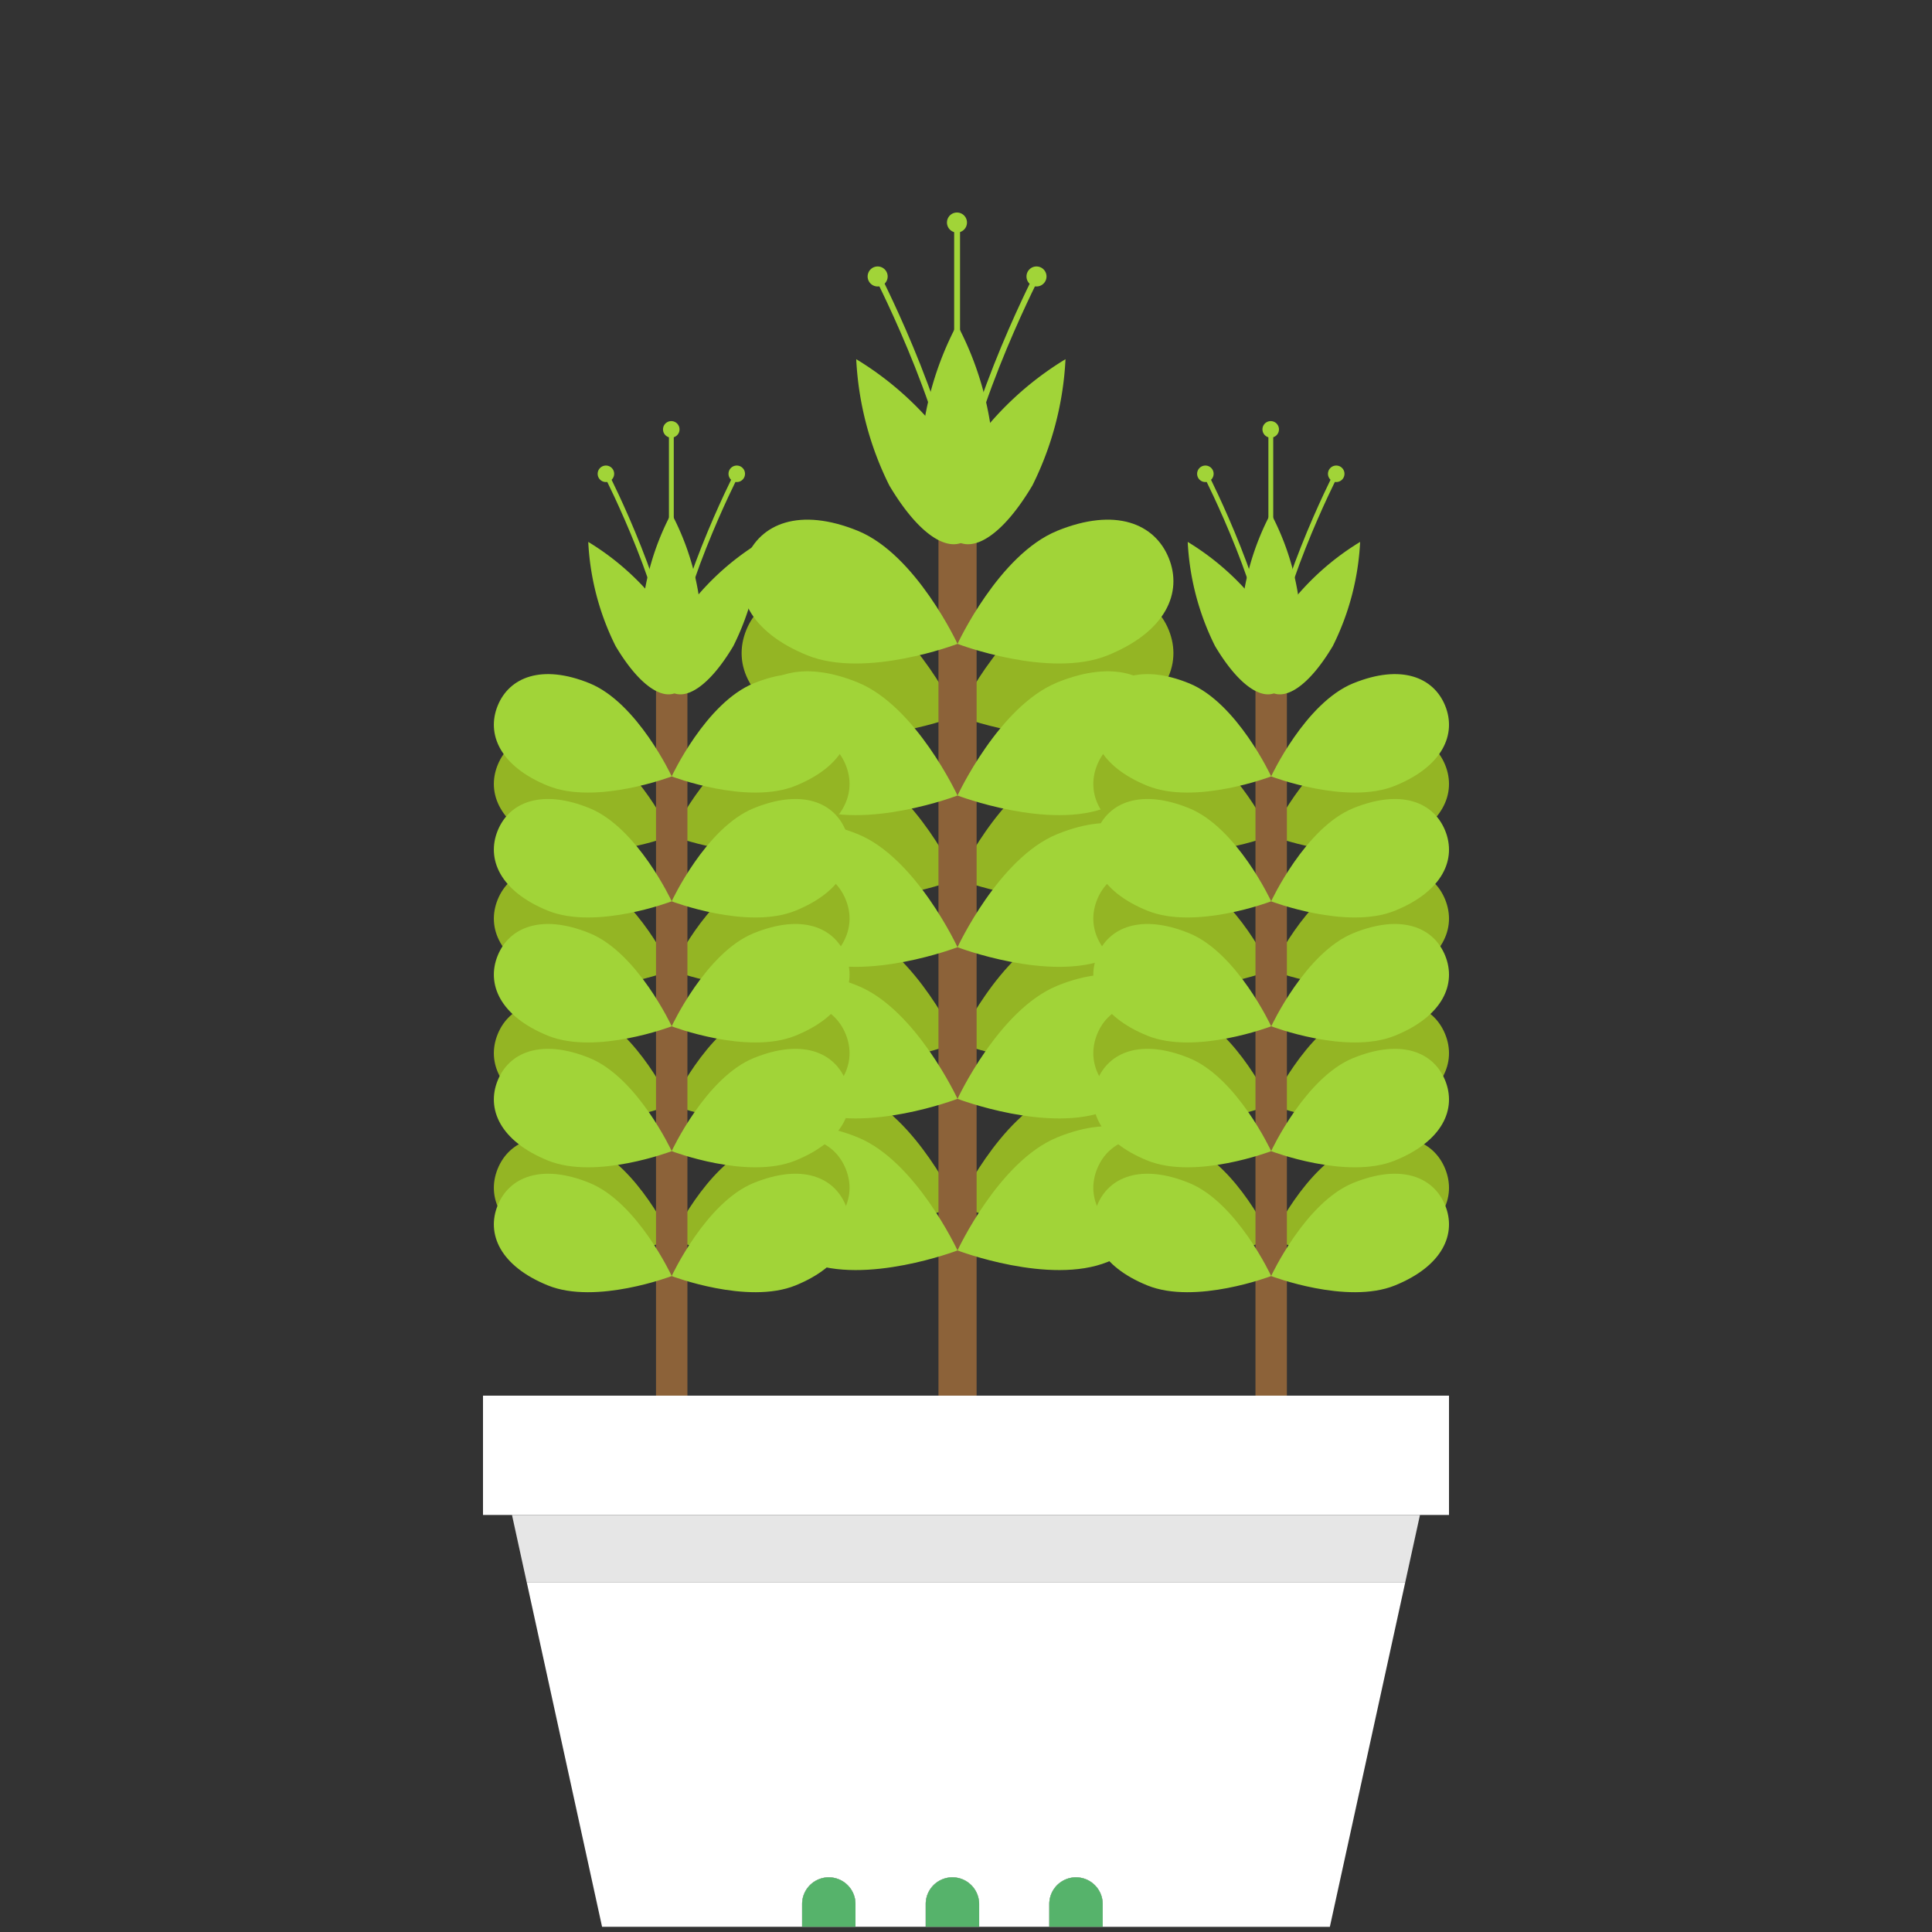 <svg xmlns="http://www.w3.org/2000/svg" width="100" height="100" viewBox="0 0 100 100">
    <rect x="0" y="0" width="100" height="100" fill="#333333" stroke="none"/>
    <defs>
        <clipPath id="flrp0ylgta">
            <path data-name="사각형 2663" style="fill:none" d="M0 0h50v88.733H0z"/>
        </clipPath>
    </defs>
    <g data-name="그룹 2513">
        <path data-name="사각형 2599" style="fill:none" d="M0 0h100v100H0z"/>
        <g data-name="그룹 2408">
            <g data-name="그룹 2407" style="clip-path:url(#flrp0ylgta)" transform="translate(25 11)">
                <path data-name="패스 11293" d="M29.722 20.2c3.02-1.227 5.048-.372 5.772 1.408s-.133 3.807-3.153 5.035-7.78-.59-7.78-.59 2.139-4.629 5.163-5.853" style="fill:#94b524"/>
                <path data-name="패스 11294" d="M29.722 28.655c3.02-1.227 5.048-.372 5.772 1.408s-.133 3.807-3.153 5.035-7.78-.59-7.78-.59 2.143-4.625 5.163-5.852" style="fill:#94b524"/>
                <path data-name="패스 11295" d="M29.722 37.114c3.02-1.227 5.048-.372 5.772 1.408s-.133 3.807-3.153 5.035-7.78-.59-7.78-.59 2.143-4.625 5.163-5.852" style="fill:#94b524"/>
                <path data-name="패스 11296" d="M29.722 45.573c3.02-1.227 5.048-.372 5.772 1.408s-.133 3.807-3.153 5.035-7.78-.59-7.78-.59 2.139-4.626 5.163-5.852" style="fill:#94b524"/>
                <path data-name="패스 11297" d="M19.4 20.2c-3.02-1.227-5.048-.372-5.772 1.408s.133 3.807 3.153 5.035 7.78-.59 7.78-.59-2.145-4.629-5.161-5.853" style="fill:#94b524"/>
                <path data-name="패스 11298" d="M19.4 28.655c-3.02-1.227-5.048-.372-5.772 1.408s.133 3.807 3.153 5.035 7.78-.59 7.78-.59-2.143-4.625-5.163-5.852" style="fill:#94b524"/>
                <path data-name="패스 11299" d="M19.4 37.114c-3.02-1.227-5.048-.372-5.772 1.408s.133 3.807 3.153 5.035 7.78-.59 7.78-.59-2.143-4.625-5.163-5.852" style="fill:#94b524"/>
                <path data-name="패스 11300" d="M19.4 45.573c-3.02-1.227-5.048-.372-5.772 1.408s.133 3.807 3.153 5.035 7.78-.59 7.78-.59-2.145-4.626-5.161-5.852" style="fill:#94b524"/>
                <path data-name="패스 11301" d="M24.69 16.018h-.3c0-4.631-4.054-12.559-4.094-12.638l.271-.139c.041.08 4.127 8.073 4.127 12.777" style="fill:#a1d438"/>
                <path data-name="패스 11302" d="M20.945 3.31a.518.518 0 1 1-.518-.518.518.518 0 0 1 .518.518" style="fill:#a1d438"/>
                <path data-name="패스 11303" d="M24.69 16.018h-.3c0-4.7 4.087-12.7 4.128-12.777l.27.139c-.041.079-4.094 8.007-4.094 12.638" style="fill:#a1d438"/>
                <path data-name="패스 11304" d="M28.131 3.31a.518.518 0 1 0 .518-.518.518.518 0 0 0-.518.518" style="fill:#a1d438"/>
                <path data-name="패스 11305" d="M24.015.518A.518.518 0 1 0 24.533 0a.518.518 0 0 0-.518.518" style="fill:#a1d438"/>
                <path data-name="사각형 2656" transform="translate(24.387 .314)" style="fill:#a1d438" d="M0 0h.304v10.96H0z"/>
                <path data-name="사각형 2657" transform="translate(23.575 15.569)" style="fill:#8c6239" d="M0 0h1.974v45.67H0z"/>
                <path data-name="패스 11306" d="M19.4 16.474c-3.02-1.227-5.048-.372-5.772 1.408s.133 3.807 3.153 5.035 7.78-.59 7.78-.59-2.145-4.627-5.161-5.852" style="fill:#a1d438"/>
                <path data-name="패스 11307" d="M19.4 24.323c-3.02-1.227-5.048-.372-5.772 1.408s.133 3.807 3.153 5.035 7.78-.59 7.78-.59-2.143-4.625-5.163-5.852" style="fill:#a1d438"/>
                <path data-name="패스 11308" d="M19.4 32.175c-3.02-1.227-5.048-.372-5.772 1.408s.133 3.807 3.153 5.035 7.78-.59 7.78-.59-2.143-4.628-5.161-5.853" style="fill:#a1d438"/>
                <path data-name="패스 11309" d="M19.4 40.022c-3.02-1.227-5.048-.372-5.772 1.408s.133 3.807 3.153 5.035 7.78-.59 7.78-.59-2.145-4.625-5.161-5.852" style="fill:#a1d438"/>
                <path data-name="패스 11310" d="M19.4 47.87c-3.02-1.227-5.048-.372-5.772 1.408s.133 3.807 3.153 5.035 7.78-.59 7.78-.59-2.145-4.623-5.161-5.852" style="fill:#a1d438"/>
                <path data-name="패스 11311" d="M29.722 16.474c3.02-1.227 5.048-.372 5.772 1.408s-.133 3.807-3.153 5.035-7.78-.59-7.78-.59 2.139-4.627 5.163-5.852" style="fill:#a1d438"/>
                <path data-name="패스 11312" d="M29.722 24.323c3.02-1.227 5.048-.372 5.772 1.408s-.133 3.807-3.153 5.035-7.78-.59-7.78-.59 2.143-4.625 5.163-5.852" style="fill:#a1d438"/>
                <path data-name="패스 11313" d="M29.722 32.175c3.02-1.227 5.048-.372 5.772 1.408s-.133 3.807-3.153 5.035-7.78-.59-7.78-.59 2.139-4.628 5.161-5.853" style="fill:#a1d438"/>
                <path data-name="패스 11314" d="M29.722 40.022c3.02-1.227 5.048-.372 5.772 1.408s-.133 3.807-3.153 5.035-7.78-.59-7.78-.59 2.143-4.625 5.163-5.852" style="fill:#a1d438"/>
                <path data-name="패스 11315" d="M29.722 47.87c3.02-1.227 5.048-.372 5.772 1.408s-.133 3.807-3.153 5.035-7.78-.59-7.78-.59 2.139-4.623 5.163-5.852" style="fill:#a1d438"/>
                <path data-name="패스 11316" d="M26.412 12.283c0 3.029-.839 4.477-1.874 4.477s-1.874-1.448-1.874-4.477a16.435 16.435 0 0 1 1.874-6.494 16.435 16.435 0 0 1 1.874 6.494" style="fill:#a1d438"/>
                <path data-name="패스 11317" d="M24.251 12.211c1.55 2.6 1.57 4.274.681 4.805s-2.351-.285-3.9-2.887a16.445 16.445 0 0 1-1.714-6.538 16.414 16.414 0 0 1 4.931 4.62" style="fill:#a1d438"/>
                <path data-name="패스 11318" d="M25.217 12.211c-1.55 2.6-1.57 4.274-.681 4.805s2.351-.285 3.9-2.887a16.436 16.436 0 0 0 1.714-6.538 16.414 16.414 0 0 0-4.931 4.62" style="fill:#a1d438"/>
                <path data-name="패스 11319" d="M14.019 27.432c2.487-1.011 4.158-.306 4.754 1.159s-.109 3.137-2.6 4.148-6.408-.486-6.408-.486 1.765-3.81 4.252-4.821" style="fill:#94b524"/>
                <path data-name="패스 11320" d="M14.019 34.4c2.487-1.011 4.158-.306 4.754 1.159s-.109 3.137-2.6 4.148-6.408-.486-6.408-.486 1.765-3.81 4.252-4.821" style="fill:#94b524"/>
                <path data-name="패스 11321" d="M14.019 41.367c2.487-1.011 4.158-.306 4.754 1.159s-.109 3.137-2.6 4.148-6.408-.486-6.408-.486 1.765-3.81 4.252-4.821" style="fill:#94b524"/>
                <path data-name="패스 11322" d="M14.019 48.335c2.487-1.011 4.158-.306 4.754 1.159s-.109 3.137-2.6 4.148-6.408-.486-6.408-.486 1.765-3.81 4.252-4.821" style="fill:#94b524"/>
                <path data-name="패스 11323" d="M5.515 27.432c-2.487-1.011-4.158-.306-4.754 1.159s.109 3.137 2.6 4.148 6.408-.486 6.408-.486S8 28.443 5.514 27.432" style="fill:#94b524"/>
                <path data-name="패스 11324" d="M5.515 34.4c-2.487-1.011-4.158-.306-4.754 1.159s.109 3.137 2.6 4.148 6.408-.486 6.408-.486S8 35.411 5.514 34.4" style="fill:#94b524"/>
                <path data-name="패스 11325" d="M5.515 41.367c-2.487-1.011-4.158-.306-4.754 1.159s.109 3.137 2.6 4.148 6.408-.486 6.408-.486S8 42.378 5.514 41.367" style="fill:#94b524"/>
                <path data-name="패스 11326" d="M5.515 48.335c-2.487-1.011-4.158-.306-4.754 1.159s.109 3.137 2.6 4.148 6.408-.486 6.408-.486S8 49.346 5.514 48.335" style="fill:#94b524"/>
                <path data-name="패스 11327" d="M9.874 23.991h-.25c0-3.815-3.34-10.345-3.372-10.41l.222-.115c.034.066 3.4 6.65 3.4 10.525" style="fill:#a1d438"/>
                <path data-name="패스 11328" d="M6.789 13.523a.427.427 0 1 1-.426-.426.426.426 0 0 1 .426.426" style="fill:#a1d438"/>
                <path data-name="패스 11329" d="M9.874 23.991h-.25c0-3.875 3.366-10.458 3.4-10.525l.222.115c-.033.065-3.372 6.6-3.372 10.41" style="fill:#a1d438"/>
                <path data-name="패스 11330" d="M12.708 13.523a.427.427 0 1 0 .426-.426.426.426 0 0 0-.426.426" style="fill:#a1d438"/>
                <path data-name="패스 11331" d="M9.318 11.223a.427.427 0 1 0 .426-.426.426.426 0 0 0-.426.426" style="fill:#a1d438"/>
                <path data-name="사각형 2658" transform="translate(9.624 11.055)" style="fill:#a1d438" d="M0 0h.25v9.028H0z"/>
                <path data-name="사각형 2659" transform="translate(8.955 23.621)" style="fill:#8c6239" d="M0 0h1.626v37.618H0z"/>
                <path data-name="패스 11332" d="M5.515 24.366c-2.487-1.011-4.158-.306-4.754 1.159s.109 3.137 2.6 4.148 6.408-.486 6.408-.486S8 25.377 5.514 24.366" style="fill:#a1d438"/>
                <path data-name="패스 11333" d="M5.515 30.831C3.028 29.82 1.357 30.525.761 31.99s.109 3.137 2.6 4.148 6.408-.486 6.408-.486S8 31.842 5.514 30.831" style="fill:#a1d438"/>
                <path data-name="패스 11334" d="M5.515 37.3c-2.487-1.011-4.158-.306-4.754 1.159s.109 3.137 2.6 4.148 6.408-.486 6.408-.486S8 38.309 5.515 37.3" style="fill:#a1d438"/>
                <path data-name="패스 11335" d="M5.515 43.762c-2.487-1.011-4.158-.306-4.754 1.159s.109 3.137 2.6 4.148 6.408-.486 6.408-.486S8 44.773 5.514 43.762" style="fill:#a1d438"/>
                <path data-name="패스 11336" d="M5.515 50.227c-2.487-1.011-4.158-.306-4.754 1.159s.109 3.137 2.6 4.148 6.408-.486 6.408-.486S8 51.238 5.514 50.227" style="fill:#a1d438"/>
                <path data-name="패스 11337" d="M14.019 24.366c2.487-1.011 4.158-.306 4.754 1.159s-.109 3.137-2.6 4.148-6.408-.486-6.408-.486 1.765-3.81 4.252-4.821" style="fill:#a1d438"/>
                <path data-name="패스 11338" d="M14.019 30.831c2.487-1.011 4.158-.306 4.754 1.159s-.109 3.137-2.6 4.148-6.408-.486-6.408-.486 1.765-3.81 4.252-4.821" style="fill:#a1d438"/>
                <path data-name="패스 11339" d="M14.019 37.3c2.487-1.011 4.158-.306 4.754 1.159s-.109 3.137-2.6 4.148-6.408-.486-6.408-.486 1.766-3.811 4.251-4.821" style="fill:#a1d438"/>
                <path data-name="패스 11340" d="M14.019 43.762c2.487-1.011 4.158-.306 4.754 1.159s-.109 3.137-2.6 4.148-6.408-.486-6.408-.486 1.765-3.81 4.252-4.821" style="fill:#a1d438"/>
                <path data-name="패스 11341" d="M14.019 50.227c2.487-1.011 4.158-.306 4.754 1.159s-.109 3.137-2.6 4.148-6.408-.486-6.408-.486 1.765-3.81 4.252-4.821" style="fill:#a1d438"/>
                <path data-name="패스 11342" d="M11.293 20.913c0 2.5-.691 3.689-1.544 3.689s-1.543-1.193-1.543-3.689a13.547 13.547 0 0 1 1.543-5.349 13.541 13.541 0 0 1 1.544 5.349" style="fill:#a1d438"/>
                <path data-name="패스 11343" d="M9.512 20.855c1.277 2.144 1.293 3.52.561 3.958s-1.937-.235-3.213-2.378a13.544 13.544 0 0 1-1.412-5.386 13.527 13.527 0 0 1 4.062 3.806" style="fill:#a1d438"/>
                <path data-name="패스 11344" d="M10.308 20.855c-1.277 2.145-1.293 3.52-.561 3.958s1.937-.235 3.213-2.378a13.535 13.535 0 0 0 1.411-5.386 13.527 13.527 0 0 0-4.062 3.806" style="fill:#a1d438"/>
                <path data-name="패스 11345" d="M45.047 27.432c2.487-1.011 4.158-.306 4.754 1.159s-.109 3.137-2.6 4.148-6.408-.486-6.408-.486 1.765-3.81 4.252-4.821" style="fill:#94b524"/>
                <path data-name="패스 11346" d="M45.047 34.4c2.487-1.011 4.158-.306 4.754 1.159s-.109 3.137-2.6 4.148-6.408-.486-6.408-.486 1.765-3.81 4.252-4.821" style="fill:#94b524"/>
                <path data-name="패스 11347" d="M45.047 41.367c2.487-1.011 4.158-.306 4.754 1.159s-.109 3.137-2.6 4.148-6.408-.486-6.408-.486 1.765-3.81 4.252-4.821" style="fill:#94b524"/>
                <path data-name="패스 11348" d="M45.047 48.335c2.487-1.011 4.158-.306 4.754 1.159s-.109 3.137-2.6 4.148-6.408-.486-6.408-.486 1.765-3.81 4.252-4.821" style="fill:#94b524"/>
                <path data-name="패스 11349" d="M36.543 27.432c-2.487-1.011-4.158-.306-4.754 1.159s.109 3.137 2.6 4.148 6.408-.486 6.408-.486-1.765-3.81-4.252-4.821" style="fill:#94b524"/>
                <path data-name="패스 11350" d="M36.543 34.4c-2.487-1.011-4.158-.306-4.754 1.159s.109 3.137 2.6 4.148 6.408-.486 6.408-.486-1.765-3.81-4.252-4.821" style="fill:#94b524"/>
                <path data-name="패스 11351" d="M36.543 41.367c-2.487-1.011-4.158-.306-4.754 1.159s.109 3.137 2.6 4.148 6.408-.486 6.408-.486-1.765-3.81-4.252-4.821" style="fill:#94b524"/>
                <path data-name="패스 11352" d="M36.543 48.335c-2.487-1.011-4.158-.306-4.754 1.159s.109 3.137 2.6 4.148 6.408-.486 6.408-.486-1.765-3.81-4.252-4.821" style="fill:#94b524"/>
                <path data-name="패스 11353" d="M40.9 23.991h-.25c0-3.815-3.34-10.345-3.372-10.41l.222-.115c.034.066 3.4 6.65 3.4 10.525" style="fill:#a1d438"/>
                <path data-name="패스 11354" d="M37.817 13.523a.427.427 0 1 1-.426-.426.426.426 0 0 1 .426.426" style="fill:#a1d438"/>
                <path data-name="패스 11355" d="M40.9 23.991h-.25c0-3.875 3.366-10.458 3.4-10.525l.222.115c-.033.065-3.372 6.6-3.372 10.41" style="fill:#a1d438"/>
                <path data-name="패스 11356" d="M43.736 13.523a.427.427 0 1 0 .426-.426.426.426 0 0 0-.426.426" style="fill:#a1d438"/>
                <path data-name="패스 11357" d="M40.345 11.223a.427.427 0 1 0 .426-.426.426.426 0 0 0-.426.426" style="fill:#a1d438"/>
                <path data-name="사각형 2660" transform="translate(40.652 11.055)" style="fill:#a1d438" d="M0 0h.25v9.028H0z"/>
                <path data-name="사각형 2661" transform="translate(39.983 23.621)" style="fill:#8c6239" d="M0 0h1.626v37.618H0z"/>
                <path data-name="패스 11358" d="M36.543 24.366c-2.487-1.011-4.158-.306-4.754 1.159s.109 3.137 2.6 4.148 6.408-.486 6.408-.486-1.765-3.81-4.252-4.821" style="fill:#a1d438"/>
                <path data-name="패스 11359" d="M36.543 30.831c-2.487-1.011-4.158-.306-4.754 1.159s.109 3.137 2.6 4.148 6.408-.486 6.408-.486-1.765-3.81-4.252-4.821" style="fill:#a1d438"/>
                <path data-name="패스 11360" d="M36.543 37.3c-2.487-1.011-4.158-.306-4.754 1.159s.109 3.137 2.6 4.148 6.408-.486 6.408-.486-1.767-3.812-4.254-4.821" style="fill:#a1d438"/>
                <path data-name="패스 11361" d="M36.543 43.762c-2.487-1.011-4.158-.306-4.754 1.159s.109 3.137 2.6 4.148 6.408-.486 6.408-.486-1.765-3.81-4.252-4.821" style="fill:#a1d438"/>
                <path data-name="패스 11362" d="M36.543 50.227c-2.487-1.011-4.158-.306-4.754 1.159s.109 3.137 2.6 4.148 6.408-.486 6.408-.486-1.765-3.81-4.252-4.821" style="fill:#a1d438"/>
                <path data-name="패스 11363" d="M45.047 24.366c2.487-1.011 4.158-.306 4.754 1.159s-.109 3.137-2.6 4.148-6.408-.486-6.408-.486 1.765-3.81 4.252-4.821" style="fill:#a1d438"/>
                <path data-name="패스 11364" d="M45.047 30.831c2.487-1.011 4.158-.306 4.754 1.159s-.109 3.137-2.6 4.148-6.408-.486-6.408-.486 1.765-3.81 4.252-4.821" style="fill:#a1d438"/>
                <path data-name="패스 11365" d="M45.047 37.3c2.487-1.011 4.158-.306 4.754 1.159s-.109 3.137-2.6 4.148-6.401-.487-6.401-.487 1.766-3.811 4.251-4.821" style="fill:#a1d438"/>
                <path data-name="패스 11366" d="M45.047 43.762c2.487-1.011 4.158-.306 4.754 1.159s-.109 3.137-2.6 4.148-6.408-.486-6.408-.486 1.765-3.81 4.252-4.821" style="fill:#a1d438"/>
                <path data-name="패스 11367" d="M45.047 50.227c2.487-1.011 4.158-.306 4.754 1.159s-.109 3.137-2.6 4.148-6.408-.486-6.408-.486 1.765-3.81 4.252-4.821" style="fill:#a1d438"/>
                <path data-name="패스 11368" d="M42.32 20.913c0 2.5-.691 3.689-1.544 3.689s-1.543-1.193-1.543-3.689a13.547 13.547 0 0 1 1.543-5.349 13.541 13.541 0 0 1 1.544 5.349" style="fill:#a1d438"/>
                <path data-name="패스 11369" d="M40.54 20.855c1.277 2.144 1.293 3.52.561 3.958s-1.937-.235-3.213-2.378a13.544 13.544 0 0 1-1.412-5.386 13.527 13.527 0 0 1 4.062 3.806" style="fill:#a1d438"/>
                <path data-name="패스 11370" d="M41.336 20.855c-1.277 2.144-1.293 3.52-.561 3.958s1.937-.235 3.213-2.378a13.535 13.535 0 0 0 1.412-5.386 13.527 13.527 0 0 0-4.062 3.806" style="fill:#a1d438"/>
                <path data-name="사각형 2662" transform="translate(0 61.239)" style="fill:#fff" d="M0 0h50v6.175H0z"/>
                <path data-name="패스 11371" d="m1.5 67.414.761 3.478h45.476l.761-3.478z" style="fill:#e6e6e6"/>
                <path data-name="패스 11372" d="M47.737 70.892H2.263l3.9 17.839h10.353v-1.179a1.382 1.382 0 1 1 2.764 0v1.179h3.633v-1.179a1.382 1.382 0 0 1 2.765 0v1.179h3.633v-1.179a1.382 1.382 0 1 1 2.764 0v1.181h11.758z" style="fill:#fff"/>
                <path data-name="패스 11373" d="M17.9 86.169a1.382 1.382 0 0 0-1.382 1.382v1.181h2.762v-1.178a1.383 1.383 0 0 0-1.38-1.383" style="fill:#e6e6e6"/>
                <path data-name="패스 11374" d="M24.3 86.169a1.382 1.382 0 0 0-1.382 1.382v1.181h2.764v-1.178a1.383 1.383 0 0 0-1.382-1.383" style="fill:#e6e6e6"/>
                <path data-name="패스 11375" d="M30.693 86.169a1.382 1.382 0 0 0-1.382 1.382v1.181h2.764v-1.178a1.383 1.383 0 0 0-1.382-1.383" style="fill:#e6e6e6"/>
                <path data-name="패스 11376" d="M17.9 86.169a1.382 1.382 0 0 0-1.382 1.382v1.181h2.762v-1.178a1.383 1.383 0 0 0-1.38-1.383" style="fill:#56b36b"/>
                <path data-name="패스 11377" d="M24.3 86.169a1.382 1.382 0 0 0-1.382 1.382v1.181h2.764v-1.178a1.383 1.383 0 0 0-1.382-1.383" style="fill:#56b36b"/>
                <path data-name="패스 11378" d="M30.693 86.169a1.382 1.382 0 0 0-1.382 1.382v1.181h2.764v-1.178a1.383 1.383 0 0 0-1.382-1.383" style="fill:#56b36b"/>
            </g>
        </g>
    </g>
</svg>
